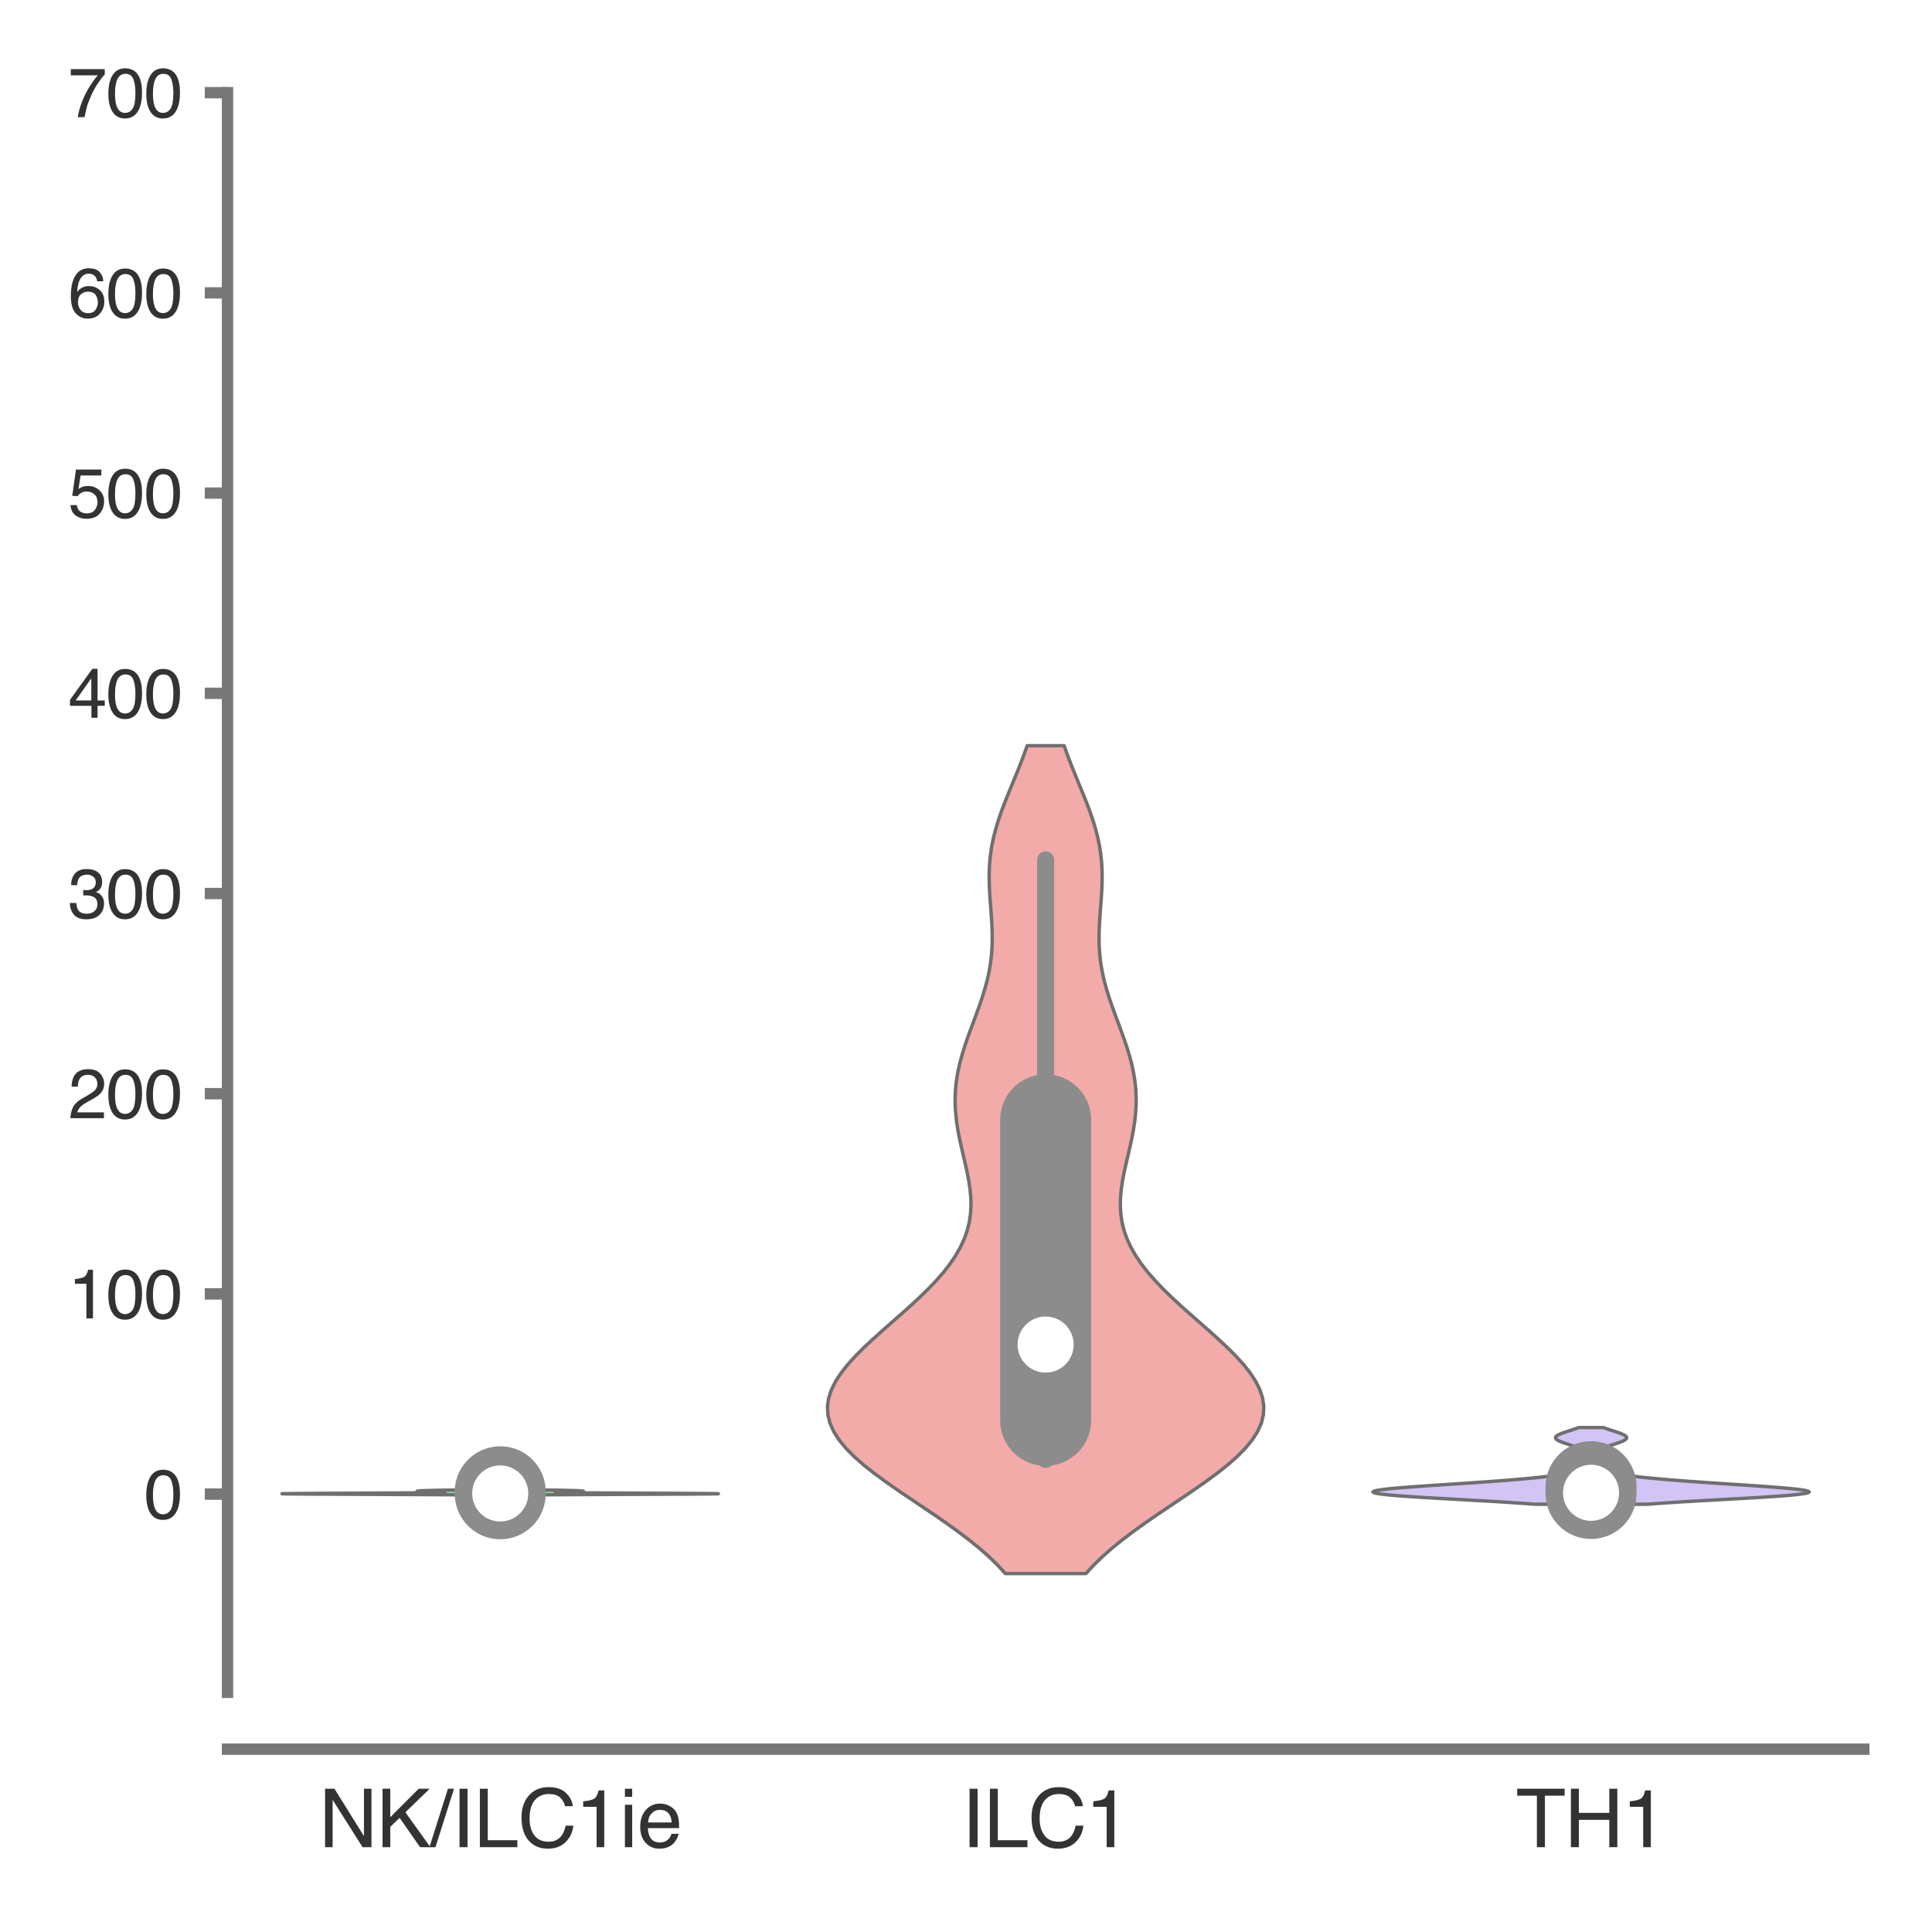 <?xml version="1.0" encoding="utf-8" standalone="no"?>
<!DOCTYPE svg PUBLIC "-//W3C//DTD SVG 1.1//EN"
  "http://www.w3.org/Graphics/SVG/1.1/DTD/svg11.dtd">
<svg xmlns:xlink="http://www.w3.org/1999/xlink" width="84.96pt" height="84.96pt" viewBox="0 0 84.96 84.96" xmlns="http://www.w3.org/2000/svg" version="1.1">
 <defs>
  <style type="text/css">*{stroke-linejoin: round; stroke-linecap: butt}</style>
 </defs>
 <g id="figure_1">
  <g id="patch_1">
   <path d="M 0 84.96 
L 84.96 84.96 
L 84.96 0 
L 0 0 
z
" style="fill: #ffffff"/>
  </g>
  <g id="axes_1">
   <g id="patch_2">
    <path d="M 10.005 74.42 
L 81.96 74.42 
L 81.96 4.076 
L 10.005 4.076 
z
" style="fill: #ffffff"/>
   </g>
   <g id="matplotlib.axis_1">
    <g id="xtick_1">
     <g id="text_1">
      <!-- NK/ILC1ie -->
      <g style="fill: #333333" transform="translate(14.022 81.23) scale(0.035 -0.035)">
       <defs>
        <path id="Helvetica-4e" d="M 488 4591 
L 1222 4591 
L 3541 872 
L 3541 4591 
L 4131 4591 
L 4131 0 
L 3434 0 
L 1081 3716 
L 1081 0 
L 488 0 
L 488 4591 
z
M 2269 4591 
L 2269 4591 
z
" transform="scale(0.016)"/>
        <path id="Helvetica-4b" d="M 488 4591 
L 1094 4591 
L 1094 2353 
L 3331 4591 
L 4191 4591 
L 2281 2741 
L 4244 0 
L 3434 0 
L 1828 2303 
L 1094 1600 
L 1094 0 
L 488 0 
L 488 4591 
z
" transform="scale(0.016)"/>
        <path id="Helvetica-2f" d="M 1456 4591 
L 1931 4591 
L 475 0 
L 0 0 
L 1456 4591 
z
" transform="scale(0.016)"/>
        <path id="Helvetica-49" d="M 628 4591 
L 1256 4591 
L 1256 0 
L 628 0 
L 628 4591 
z
" transform="scale(0.016)"/>
        <path id="Helvetica-4c" d="M 488 4591 
L 1109 4591 
L 1109 547 
L 3434 547 
L 3434 0 
L 488 0 
L 488 4591 
z
" transform="scale(0.016)"/>
        <path id="Helvetica-43" d="M 2422 4716 
Q 3294 4716 3775 4256 
Q 4256 3797 4309 3213 
L 3703 3213 
Q 3600 3656 3292 3915 
Q 2984 4175 2428 4175 
Q 1750 4175 1333 3698 
Q 916 3222 916 2238 
Q 916 1431 1292 929 
Q 1669 428 2416 428 
Q 3103 428 3463 956 
Q 3653 1234 3747 1688 
L 4353 1688 
Q 4272 963 3816 472 
Q 3269 -119 2341 -119 
Q 1541 -119 997 366 
Q 281 1006 281 2344 
Q 281 3359 819 4009 
Q 1400 4716 2422 4716 
z
M 2297 4716 
L 2297 4716 
z
" transform="scale(0.016)"/>
        <path id="Helvetica-31" d="M 613 3169 
L 613 3600 
Q 1222 3659 1462 3798 
Q 1703 3938 1822 4456 
L 2266 4456 
L 2266 0 
L 1666 0 
L 1666 3169 
L 613 3169 
z
" transform="scale(0.016)"/>
        <path id="Helvetica-69" d="M 413 3331 
L 984 3331 
L 984 0 
L 413 0 
L 413 3331 
z
M 413 4591 
L 984 4591 
L 984 3953 
L 413 3953 
L 413 4591 
z
" transform="scale(0.016)"/>
        <path id="Helvetica-65" d="M 1806 3422 
Q 2163 3422 2497 3255 
Q 2831 3088 3006 2822 
Q 3175 2569 3231 2231 
Q 3281 2000 3281 1494 
L 828 1494 
Q 844 984 1069 676 
Q 1294 369 1766 369 
Q 2206 369 2469 659 
Q 2619 828 2681 1050 
L 3234 1050 
Q 3213 866 3089 639 
Q 2966 413 2813 269 
Q 2556 19 2178 -69 
Q 1975 -119 1719 -119 
Q 1094 -119 659 336 
Q 225 791 225 1609 
Q 225 2416 662 2919 
Q 1100 3422 1806 3422 
z
M 2703 1941 
Q 2669 2306 2544 2525 
Q 2313 2931 1772 2931 
Q 1384 2931 1121 2651 
Q 859 2372 844 1941 
L 2703 1941 
z
M 1753 3428 
L 1753 3428 
z
" transform="scale(0.016)"/>
       </defs>
       <use xlink:href="#Helvetica-4e"/>
       <use xlink:href="#Helvetica-4b" x="72.217"/>
       <use xlink:href="#Helvetica-2f" x="138.916"/>
       <use xlink:href="#Helvetica-49" x="166.699"/>
       <use xlink:href="#Helvetica-4c" x="194.482"/>
       <use xlink:href="#Helvetica-43" x="250.098"/>
       <use xlink:href="#Helvetica-31" x="322.314"/>
       <use xlink:href="#Helvetica-69" x="377.93"/>
       <use xlink:href="#Helvetica-65" x="400.146"/>
      </g>
     </g>
    </g>
    <g id="xtick_2">
     <g id="text_2">
      <!-- ILC1 -->
      <g style="fill: #333333" transform="translate(42.286 81.23) scale(0.035 -0.035)">
       <use xlink:href="#Helvetica-49"/>
       <use xlink:href="#Helvetica-4c" x="27.783"/>
       <use xlink:href="#Helvetica-43" x="83.398"/>
       <use xlink:href="#Helvetica-31" x="155.615"/>
      </g>
     </g>
    </g>
    <g id="xtick_3">
     <g id="text_3">
      <!-- TH1 -->
      <g style="fill: #333333" transform="translate(66.661 81.23) scale(0.035 -0.035)">
       <defs>
        <path id="Helvetica-54" d="M 3828 4591 
L 3828 4044 
L 2281 4044 
L 2281 0 
L 1650 0 
L 1650 4044 
L 103 4044 
L 103 4591 
L 3828 4591 
z
" transform="scale(0.016)"/>
        <path id="Helvetica-48" d="M 503 4591 
L 1131 4591 
L 1131 2694 
L 3519 2694 
L 3519 4591 
L 4147 4591 
L 4147 0 
L 3519 0 
L 3519 2147 
L 1131 2147 
L 1131 0 
L 503 0 
L 503 4591 
z
" transform="scale(0.016)"/>
       </defs>
       <use xlink:href="#Helvetica-54"/>
       <use xlink:href="#Helvetica-48" x="61.084"/>
       <use xlink:href="#Helvetica-31" x="133.301"/>
      </g>
     </g>
    </g>
   </g>
   <g id="matplotlib.axis_2">
    <g id="ytick_1">
     <g id="line2d_1">
      <defs>
       <path id="mf437ba7a4b" d="M 0 0 
L -1 0 
" style="stroke: #777777; stroke-width: 0.5"/>
      </defs>
      <g>
       <use xlink:href="#mf437ba7a4b" x="10.005" y="65.704" style="fill: #777777; stroke: #777777; stroke-width: 0.5"/>
      </g>
     </g>
     <g id="text_4">
      <!-- 0 -->
      <g style="fill: #333333" transform="translate(6.337 66.78) scale(0.03 -0.03)">
       <defs>
        <path id="Helvetica-30" d="M 1731 4475 
Q 2600 4475 2988 3759 
Q 3288 3206 3288 2244 
Q 3288 1331 3016 734 
Q 2622 -122 1728 -122 
Q 922 -122 528 578 
Q 200 1163 200 2147 
Q 200 2909 397 3456 
Q 766 4475 1731 4475 
z
M 1725 391 
Q 2163 391 2422 778 
Q 2681 1166 2681 2222 
Q 2681 2984 2493 3476 
Q 2306 3969 1766 3969 
Q 1269 3969 1039 3501 
Q 809 3034 809 2125 
Q 809 1441 956 1025 
Q 1181 391 1725 391 
z
" transform="scale(0.016)"/>
       </defs>
       <use xlink:href="#Helvetica-30"/>
      </g>
     </g>
    </g>
    <g id="ytick_2">
     <g id="line2d_2">
      <g>
       <use xlink:href="#mf437ba7a4b" x="10.005" y="56.9" style="fill: #777777; stroke: #777777; stroke-width: 0.5"/>
      </g>
     </g>
     <g id="text_5">
      <!-- 100 -->
      <g style="fill: #333333" transform="translate(3 57.976) scale(0.03 -0.03)">
       <use xlink:href="#Helvetica-31"/>
       <use xlink:href="#Helvetica-30" x="55.615"/>
       <use xlink:href="#Helvetica-30" x="111.23"/>
      </g>
     </g>
    </g>
    <g id="ytick_3">
     <g id="line2d_3">
      <g>
       <use xlink:href="#mf437ba7a4b" x="10.005" y="48.096" style="fill: #777777; stroke: #777777; stroke-width: 0.5"/>
      </g>
     </g>
     <g id="text_6">
      <!-- 200 -->
      <g style="fill: #333333" transform="translate(3 49.172) scale(0.03 -0.03)">
       <defs>
        <path id="Helvetica-32" d="M 200 0 
Q 231 578 439 1006 
Q 647 1434 1250 1784 
L 1850 2131 
Q 2253 2366 2416 2531 
Q 2672 2791 2672 3125 
Q 2672 3516 2437 3745 
Q 2203 3975 1813 3975 
Q 1234 3975 1013 3538 
Q 894 3303 881 2888 
L 309 2888 
Q 319 3472 525 3841 
Q 891 4491 1816 4491 
Q 2584 4491 2939 4075 
Q 3294 3659 3294 3150 
Q 3294 2613 2916 2231 
Q 2697 2009 2131 1694 
L 1703 1456 
Q 1397 1288 1222 1134 
Q 909 863 828 531 
L 3272 531 
L 3272 0 
L 200 0 
z
" transform="scale(0.016)"/>
       </defs>
       <use xlink:href="#Helvetica-32"/>
       <use xlink:href="#Helvetica-30" x="55.615"/>
       <use xlink:href="#Helvetica-30" x="111.23"/>
      </g>
     </g>
    </g>
    <g id="ytick_4">
     <g id="line2d_4">
      <g>
       <use xlink:href="#mf437ba7a4b" x="10.005" y="39.292" style="fill: #777777; stroke: #777777; stroke-width: 0.5"/>
      </g>
     </g>
     <g id="text_7">
      <!-- 300 -->
      <g style="fill: #333333" transform="translate(3 40.368) scale(0.03 -0.03)">
       <defs>
        <path id="Helvetica-33" d="M 1663 -122 
Q 869 -122 511 314 
Q 153 750 153 1375 
L 741 1375 
Q 778 941 903 744 
Q 1122 391 1694 391 
Q 2138 391 2406 628 
Q 2675 866 2675 1241 
Q 2675 1703 2392 1887 
Q 2109 2072 1606 2072 
Q 1550 2072 1492 2070 
Q 1434 2069 1375 2066 
L 1375 2563 
Q 1463 2553 1522 2550 
Q 1581 2547 1650 2547 
Q 1966 2547 2169 2647 
Q 2525 2822 2525 3272 
Q 2525 3606 2287 3787 
Q 2050 3969 1734 3969 
Q 1172 3969 956 3594 
Q 838 3388 822 3006 
L 266 3006 
Q 266 3506 466 3856 
Q 809 4481 1675 4481 
Q 2359 4481 2734 4176 
Q 3109 3872 3109 3294 
Q 3109 2881 2888 2625 
Q 2750 2466 2531 2375 
Q 2884 2278 3082 2001 
Q 3281 1725 3281 1325 
Q 3281 684 2859 281 
Q 2438 -122 1663 -122 
z
" transform="scale(0.016)"/>
       </defs>
       <use xlink:href="#Helvetica-33"/>
       <use xlink:href="#Helvetica-30" x="55.615"/>
       <use xlink:href="#Helvetica-30" x="111.23"/>
      </g>
     </g>
    </g>
    <g id="ytick_5">
     <g id="line2d_5">
      <g>
       <use xlink:href="#mf437ba7a4b" x="10.005" y="30.488" style="fill: #777777; stroke: #777777; stroke-width: 0.5"/>
      </g>
     </g>
     <g id="text_8">
      <!-- 400 -->
      <g style="fill: #333333" transform="translate(3 31.564) scale(0.03 -0.03)">
       <defs>
        <path id="Helvetica-34" d="M 2116 1584 
L 2116 3613 
L 681 1584 
L 2116 1584 
z
M 2125 0 
L 2125 1094 
L 163 1094 
L 163 1644 
L 2213 4488 
L 2688 4488 
L 2688 1584 
L 3347 1584 
L 3347 1094 
L 2688 1094 
L 2688 0 
L 2125 0 
z
" transform="scale(0.016)"/>
       </defs>
       <use xlink:href="#Helvetica-34"/>
       <use xlink:href="#Helvetica-30" x="55.615"/>
       <use xlink:href="#Helvetica-30" x="111.23"/>
      </g>
     </g>
    </g>
    <g id="ytick_6">
     <g id="line2d_6">
      <g>
       <use xlink:href="#mf437ba7a4b" x="10.005" y="21.684" style="fill: #777777; stroke: #777777; stroke-width: 0.5"/>
      </g>
     </g>
     <g id="text_9">
      <!-- 500 -->
      <g style="fill: #333333" transform="translate(3 22.76) scale(0.03 -0.03)">
       <defs>
        <path id="Helvetica-35" d="M 791 1141 
Q 847 659 1238 475 
Q 1438 381 1700 381 
Q 2200 381 2440 700 
Q 2681 1019 2681 1406 
Q 2681 1875 2395 2131 
Q 2109 2388 1709 2388 
Q 1419 2388 1211 2275 
Q 1003 2163 856 1963 
L 369 1991 
L 709 4400 
L 3034 4400 
L 3034 3856 
L 1131 3856 
L 941 2613 
Q 1097 2731 1238 2791 
Q 1488 2894 1816 2894 
Q 2431 2894 2859 2497 
Q 3288 2100 3288 1491 
Q 3288 856 2895 371 
Q 2503 -113 1644 -113 
Q 1097 -113 676 195 
Q 256 503 206 1141 
L 791 1141 
z
" transform="scale(0.016)"/>
       </defs>
       <use xlink:href="#Helvetica-35"/>
       <use xlink:href="#Helvetica-30" x="55.615"/>
       <use xlink:href="#Helvetica-30" x="111.23"/>
      </g>
     </g>
    </g>
    <g id="ytick_7">
     <g id="line2d_7">
      <g>
       <use xlink:href="#mf437ba7a4b" x="10.005" y="12.88" style="fill: #777777; stroke: #777777; stroke-width: 0.5"/>
      </g>
     </g>
     <g id="text_10">
      <!-- 600 -->
      <g style="fill: #333333" transform="translate(3 13.956) scale(0.03 -0.03)">
       <defs>
        <path id="Helvetica-36" d="M 1872 4494 
Q 2622 4494 2917 4105 
Q 3213 3716 3213 3303 
L 2656 3303 
Q 2606 3569 2497 3719 
Q 2294 4000 1881 4000 
Q 1409 4000 1131 3564 
Q 853 3128 822 2316 
Q 1016 2600 1309 2741 
Q 1578 2866 1909 2866 
Q 2472 2866 2890 2506 
Q 3309 2147 3309 1434 
Q 3309 825 2912 354 
Q 2516 -116 1781 -116 
Q 1153 -116 697 361 
Q 241 838 241 1966 
Q 241 2800 444 3381 
Q 834 4494 1872 4494 
z
M 1831 384 
Q 2275 384 2495 682 
Q 2716 981 2716 1388 
Q 2716 1731 2519 2042 
Q 2322 2353 1803 2353 
Q 1441 2353 1167 2112 
Q 894 1872 894 1388 
Q 894 963 1142 673 
Q 1391 384 1831 384 
z
" transform="scale(0.016)"/>
       </defs>
       <use xlink:href="#Helvetica-36"/>
       <use xlink:href="#Helvetica-30" x="55.615"/>
       <use xlink:href="#Helvetica-30" x="111.23"/>
      </g>
     </g>
    </g>
    <g id="ytick_8">
     <g id="line2d_8">
      <g>
       <use xlink:href="#mf437ba7a4b" x="10.005" y="4.076" style="fill: #777777; stroke: #777777; stroke-width: 0.5"/>
      </g>
     </g>
     <g id="text_11">
      <!-- 700 -->
      <g style="fill: #333333" transform="translate(3 5.152) scale(0.03 -0.03)">
       <defs>
        <path id="Helvetica-37" d="M 3347 4400 
L 3347 3909 
Q 3131 3700 2773 3181 
Q 2416 2663 2141 2063 
Q 1869 1478 1728 997 
Q 1638 688 1494 0 
L 872 0 
Q 1084 1281 1809 2550 
Q 2238 3294 2709 3834 
L 234 3834 
L 234 4400 
L 3347 4400 
z
" transform="scale(0.016)"/>
       </defs>
       <use xlink:href="#Helvetica-37"/>
       <use xlink:href="#Helvetica-30" x="55.615"/>
       <use xlink:href="#Helvetica-30" x="111.23"/>
      </g>
     </g>
    </g>
   </g>
   <g id="PolyCollection_1">
    <defs>
     <path id="m25109ae7cf" d="M 23.69 -19.224 
L 20.306 -19.224 
L 20 -19.226 
L 19.66 -19.228 
L 19.287 -19.231 
L 18.882 -19.233 
L 18.448 -19.235 
L 17.988 -19.238 
L 17.506 -19.24 
L 17.008 -19.242 
L 16.501 -19.245 
L 15.991 -19.247 
L 15.486 -19.249 
L 14.994 -19.251 
L 14.524 -19.254 
L 14.083 -19.256 
L 13.679 -19.258 
L 13.321 -19.261 
L 13.014 -19.263 
L 12.764 -19.265 
L 12.577 -19.268 
L 12.456 -19.27 
L 12.404 -19.272 
L 12.421 -19.274 
L 12.506 -19.277 
L 12.66 -19.279 
L 12.876 -19.281 
L 13.152 -19.284 
L 13.481 -19.286 
L 13.856 -19.288 
L 14.269 -19.291 
L 14.712 -19.293 
L 15.175 -19.295 
L 15.648 -19.298 
L 16.124 -19.3 
L 16.591 -19.302 
L 17.043 -19.304 
L 17.472 -19.307 
L 17.869 -19.309 
L 18.231 -19.311 
L 18.553 -19.314 
L 18.83 -19.316 
L 19.063 -19.318 
L 19.249 -19.321 
L 19.391 -19.323 
L 19.49 -19.325 
L 19.549 -19.327 
L 19.571 -19.33 
L 19.562 -19.332 
L 19.526 -19.334 
L 19.467 -19.337 
L 19.391 -19.339 
L 19.304 -19.341 
L 19.208 -19.344 
L 19.109 -19.346 
L 19.01 -19.348 
L 18.914 -19.351 
L 18.824 -19.353 
L 18.74 -19.355 
L 18.664 -19.357 
L 18.596 -19.36 
L 18.538 -19.362 
L 18.488 -19.364 
L 18.446 -19.367 
L 18.413 -19.369 
L 18.386 -19.371 
L 18.366 -19.374 
L 18.352 -19.376 
L 18.343 -19.378 
L 18.339 -19.38 
L 18.34 -19.383 
L 18.344 -19.385 
L 18.353 -19.387 
L 18.366 -19.39 
L 18.382 -19.392 
L 18.402 -19.394 
L 18.427 -19.397 
L 18.456 -19.399 
L 18.491 -19.401 
L 18.532 -19.404 
L 18.58 -19.406 
L 18.636 -19.408 
L 18.701 -19.41 
L 18.776 -19.413 
L 18.862 -19.415 
L 18.96 -19.417 
L 19.07 -19.42 
L 19.191 -19.422 
L 19.323 -19.424 
L 19.466 -19.427 
L 19.618 -19.429 
L 19.777 -19.431 
L 19.942 -19.433 
L 20.11 -19.436 
L 20.278 -19.438 
L 20.445 -19.44 
L 20.609 -19.443 
L 20.766 -19.445 
L 20.916 -19.447 
L 21.056 -19.45 
L 21.186 -19.452 
L 22.809 -19.452 
L 22.809 -19.452 
L 22.939 -19.45 
L 23.079 -19.447 
L 23.229 -19.445 
L 23.386 -19.443 
L 23.55 -19.44 
L 23.717 -19.438 
L 23.886 -19.436 
L 24.053 -19.433 
L 24.218 -19.431 
L 24.377 -19.429 
L 24.529 -19.427 
L 24.672 -19.424 
L 24.804 -19.422 
L 24.925 -19.42 
L 25.035 -19.417 
L 25.133 -19.415 
L 25.219 -19.413 
L 25.294 -19.41 
L 25.359 -19.408 
L 25.415 -19.406 
L 25.463 -19.404 
L 25.504 -19.401 
L 25.539 -19.399 
L 25.568 -19.397 
L 25.593 -19.394 
L 25.613 -19.392 
L 25.629 -19.39 
L 25.642 -19.387 
L 25.651 -19.385 
L 25.655 -19.383 
L 25.656 -19.38 
L 25.652 -19.378 
L 25.643 -19.376 
L 25.629 -19.374 
L 25.609 -19.371 
L 25.583 -19.369 
L 25.549 -19.367 
L 25.507 -19.364 
L 25.457 -19.362 
L 25.399 -19.36 
L 25.331 -19.357 
L 25.255 -19.355 
L 25.172 -19.353 
L 25.081 -19.351 
L 24.985 -19.348 
L 24.886 -19.346 
L 24.787 -19.344 
L 24.691 -19.341 
L 24.604 -19.339 
L 24.528 -19.337 
L 24.469 -19.334 
L 24.433 -19.332 
L 24.424 -19.33 
L 24.446 -19.327 
L 24.505 -19.325 
L 24.604 -19.323 
L 24.746 -19.321 
L 24.932 -19.318 
L 25.165 -19.316 
L 25.443 -19.314 
L 25.764 -19.311 
L 26.126 -19.309 
L 26.523 -19.307 
L 26.952 -19.304 
L 27.404 -19.302 
L 27.871 -19.3 
L 28.347 -19.298 
L 28.821 -19.295 
L 29.283 -19.293 
L 29.726 -19.291 
L 30.139 -19.288 
L 30.514 -19.286 
L 30.843 -19.284 
L 31.119 -19.281 
L 31.336 -19.279 
L 31.489 -19.277 
L 31.575 -19.274 
L 31.591 -19.272 
L 31.539 -19.27 
L 31.418 -19.268 
L 31.231 -19.265 
L 30.981 -19.263 
L 30.674 -19.261 
L 30.316 -19.258 
L 29.912 -19.256 
L 29.471 -19.254 
L 29.001 -19.251 
L 28.509 -19.249 
L 28.004 -19.247 
L 27.494 -19.245 
L 26.987 -19.242 
L 26.489 -19.24 
L 26.008 -19.238 
L 25.547 -19.235 
L 25.113 -19.233 
L 24.708 -19.231 
L 24.335 -19.228 
L 23.995 -19.226 
L 23.69 -19.224 
z
" style="stroke: #6f6f6f; stroke-width: 0.15"/>
    </defs>
    <g clip-path="url(#p73c1d26020)">
     <use xlink:href="#m25109ae7cf" x="0" y="84.96" style="fill: #98daa7; stroke: #6f6f6f; stroke-width: 0.15"/>
    </g>
   </g>
   <g id="PolyCollection_2">
    <defs>
     <path id="m01a19d2c86" d="M 47.753 -15.761 
L 44.212 -15.761 
L 43.874 -16.129 
L 43.496 -16.497 
L 43.08 -16.865 
L 42.628 -17.232 
L 42.144 -17.6 
L 41.633 -17.968 
L 41.101 -18.336 
L 40.556 -18.703 
L 40.008 -19.071 
L 39.465 -19.439 
L 38.939 -19.807 
L 38.439 -20.174 
L 37.975 -20.542 
L 37.558 -20.91 
L 37.195 -21.278 
L 36.894 -21.645 
L 36.66 -22.013 
L 36.496 -22.381 
L 36.406 -22.749 
L 36.388 -23.116 
L 36.442 -23.484 
L 36.564 -23.852 
L 36.748 -24.22 
L 36.989 -24.587 
L 37.28 -24.955 
L 37.613 -25.323 
L 37.98 -25.691 
L 38.372 -26.058 
L 38.781 -26.426 
L 39.199 -26.794 
L 39.618 -27.162 
L 40.03 -27.529 
L 40.428 -27.897 
L 40.806 -28.265 
L 41.158 -28.633 
L 41.48 -29 
L 41.768 -29.368 
L 42.018 -29.736 
L 42.229 -30.104 
L 42.4 -30.471 
L 42.531 -30.839 
L 42.623 -31.207 
L 42.678 -31.575 
L 42.699 -31.942 
L 42.69 -32.31 
L 42.655 -32.678 
L 42.6 -33.046 
L 42.529 -33.413 
L 42.448 -33.781 
L 42.362 -34.149 
L 42.277 -34.517 
L 42.196 -34.884 
L 42.125 -35.252 
L 42.068 -35.62 
L 42.027 -35.988 
L 42.004 -36.355 
L 42.002 -36.723 
L 42.021 -37.091 
L 42.062 -37.459 
L 42.124 -37.826 
L 42.205 -38.194 
L 42.303 -38.562 
L 42.417 -38.93 
L 42.542 -39.297 
L 42.675 -39.665 
L 42.812 -40.033 
L 42.949 -40.401 
L 43.082 -40.768 
L 43.206 -41.136 
L 43.318 -41.504 
L 43.416 -41.871 
L 43.497 -42.239 
L 43.559 -42.607 
L 43.602 -42.975 
L 43.627 -43.342 
L 43.634 -43.71 
L 43.628 -44.078 
L 43.61 -44.446 
L 43.585 -44.813 
L 43.557 -45.181 
L 43.53 -45.549 
L 43.509 -45.917 
L 43.498 -46.284 
L 43.501 -46.652 
L 43.52 -47.02 
L 43.557 -47.388 
L 43.613 -47.755 
L 43.689 -48.123 
L 43.783 -48.491 
L 43.894 -48.859 
L 44.019 -49.226 
L 44.156 -49.594 
L 44.301 -49.962 
L 44.452 -50.33 
L 44.604 -50.697 
L 44.754 -51.065 
L 44.9 -51.433 
L 45.039 -51.801 
L 45.17 -52.168 
L 46.795 -52.168 
L 46.795 -52.168 
L 46.925 -51.801 
L 47.065 -51.433 
L 47.211 -51.065 
L 47.361 -50.697 
L 47.513 -50.33 
L 47.663 -49.962 
L 47.809 -49.594 
L 47.946 -49.226 
L 48.071 -48.859 
L 48.182 -48.491 
L 48.276 -48.123 
L 48.352 -47.755 
L 48.408 -47.388 
L 48.445 -47.02 
L 48.464 -46.652 
L 48.467 -46.284 
L 48.456 -45.917 
L 48.435 -45.549 
L 48.408 -45.181 
L 48.38 -44.813 
L 48.355 -44.446 
L 48.337 -44.078 
L 48.331 -43.71 
L 48.338 -43.342 
L 48.363 -42.975 
L 48.406 -42.607 
L 48.468 -42.239 
L 48.549 -41.871 
L 48.646 -41.504 
L 48.759 -41.136 
L 48.883 -40.768 
L 49.016 -40.401 
L 49.153 -40.033 
L 49.29 -39.665 
L 49.423 -39.297 
L 49.548 -38.93 
L 49.662 -38.562 
L 49.76 -38.194 
L 49.841 -37.826 
L 49.903 -37.459 
L 49.944 -37.091 
L 49.963 -36.723 
L 49.961 -36.355 
L 49.938 -35.988 
L 49.897 -35.62 
L 49.839 -35.252 
L 49.769 -34.884 
L 49.688 -34.517 
L 49.603 -34.149 
L 49.517 -33.781 
L 49.436 -33.413 
L 49.365 -33.046 
L 49.31 -32.678 
L 49.275 -32.31 
L 49.266 -31.942 
L 49.287 -31.575 
L 49.342 -31.207 
L 49.434 -30.839 
L 49.565 -30.471 
L 49.736 -30.104 
L 49.947 -29.736 
L 50.197 -29.368 
L 50.485 -29 
L 50.807 -28.633 
L 51.159 -28.265 
L 51.537 -27.897 
L 51.935 -27.529 
L 52.347 -27.162 
L 52.766 -26.794 
L 53.184 -26.426 
L 53.593 -26.058 
L 53.985 -25.691 
L 54.352 -25.323 
L 54.685 -24.955 
L 54.976 -24.587 
L 55.217 -24.22 
L 55.401 -23.852 
L 55.523 -23.484 
L 55.576 -23.116 
L 55.559 -22.749 
L 55.468 -22.381 
L 55.305 -22.013 
L 55.071 -21.645 
L 54.77 -21.278 
L 54.407 -20.91 
L 53.989 -20.542 
L 53.526 -20.174 
L 53.026 -19.807 
L 52.5 -19.439 
L 51.957 -19.071 
L 51.409 -18.703 
L 50.864 -18.336 
L 50.332 -17.968 
L 49.821 -17.6 
L 49.337 -17.232 
L 48.885 -16.865 
L 48.469 -16.497 
L 48.091 -16.129 
L 47.753 -15.761 
z
" style="stroke: #6f6f6f; stroke-width: 0.15"/>
    </defs>
    <g clip-path="url(#p73c1d26020)">
     <use xlink:href="#m01a19d2c86" x="0" y="84.96" style="fill: #f2aba8; stroke: #6f6f6f; stroke-width: 0.15"/>
    </g>
   </g>
   <g id="PolyCollection_3">
    <defs>
     <path id="m51a5d2efdd" d="M 72.425 -18.81 
L 67.51 -18.81 
L 67.054 -18.844 
L 66.553 -18.878 
L 66.013 -18.913 
L 65.44 -18.947 
L 64.844 -18.981 
L 64.236 -19.015 
L 63.627 -19.049 
L 63.033 -19.083 
L 62.468 -19.117 
L 61.947 -19.151 
L 61.482 -19.185 
L 61.087 -19.219 
L 60.772 -19.253 
L 60.546 -19.287 
L 60.412 -19.321 
L 60.373 -19.355 
L 60.429 -19.389 
L 60.574 -19.423 
L 60.803 -19.457 
L 61.106 -19.492 
L 61.474 -19.526 
L 61.893 -19.56 
L 62.354 -19.594 
L 62.844 -19.628 
L 63.351 -19.662 
L 63.865 -19.696 
L 64.378 -19.73 
L 64.881 -19.764 
L 65.369 -19.798 
L 65.835 -19.832 
L 66.278 -19.866 
L 66.693 -19.9 
L 67.079 -19.934 
L 67.435 -19.968 
L 67.762 -20.002 
L 68.06 -20.036 
L 68.328 -20.07 
L 68.569 -20.105 
L 68.784 -20.139 
L 68.973 -20.173 
L 69.139 -20.207 
L 69.283 -20.241 
L 69.407 -20.275 
L 69.513 -20.309 
L 69.602 -20.343 
L 69.676 -20.377 
L 69.738 -20.411 
L 69.788 -20.445 
L 69.829 -20.479 
L 69.861 -20.513 
L 69.887 -20.547 
L 69.906 -20.581 
L 69.921 -20.615 
L 69.932 -20.649 
L 69.94 -20.684 
L 69.944 -20.718 
L 69.946 -20.752 
L 69.946 -20.786 
L 69.943 -20.82 
L 69.938 -20.854 
L 69.93 -20.888 
L 69.918 -20.922 
L 69.903 -20.956 
L 69.884 -20.99 
L 69.859 -21.024 
L 69.829 -21.058 
L 69.792 -21.092 
L 69.748 -21.126 
L 69.696 -21.16 
L 69.635 -21.194 
L 69.566 -21.228 
L 69.489 -21.262 
L 69.403 -21.297 
L 69.311 -21.331 
L 69.212 -21.365 
L 69.109 -21.399 
L 69.004 -21.433 
L 68.9 -21.467 
L 68.798 -21.501 
L 68.703 -21.535 
L 68.616 -21.569 
L 68.541 -21.603 
L 68.48 -21.637 
L 68.436 -21.671 
L 68.409 -21.705 
L 68.401 -21.739 
L 68.413 -21.773 
L 68.443 -21.807 
L 68.491 -21.841 
L 68.554 -21.876 
L 68.632 -21.91 
L 68.72 -21.944 
L 68.817 -21.978 
L 68.919 -22.012 
L 69.024 -22.046 
L 69.129 -22.08 
L 69.231 -22.114 
L 69.329 -22.148 
L 69.42 -22.182 
L 70.515 -22.182 
L 70.515 -22.182 
L 70.606 -22.148 
L 70.704 -22.114 
L 70.806 -22.08 
L 70.91 -22.046 
L 71.015 -22.012 
L 71.117 -21.978 
L 71.214 -21.944 
L 71.303 -21.91 
L 71.38 -21.876 
L 71.444 -21.841 
L 71.492 -21.807 
L 71.522 -21.773 
L 71.533 -21.739 
L 71.525 -21.705 
L 71.499 -21.671 
L 71.454 -21.637 
L 71.393 -21.603 
L 71.319 -21.569 
L 71.232 -21.535 
L 71.136 -21.501 
L 71.035 -21.467 
L 70.93 -21.433 
L 70.825 -21.399 
L 70.723 -21.365 
L 70.624 -21.331 
L 70.531 -21.297 
L 70.446 -21.262 
L 70.368 -21.228 
L 70.299 -21.194 
L 70.239 -21.16 
L 70.187 -21.126 
L 70.143 -21.092 
L 70.106 -21.058 
L 70.075 -21.024 
L 70.051 -20.99 
L 70.031 -20.956 
L 70.016 -20.922 
L 70.005 -20.888 
L 69.997 -20.854 
L 69.991 -20.82 
L 69.989 -20.786 
L 69.988 -20.752 
L 69.99 -20.718 
L 69.995 -20.684 
L 70.002 -20.649 
L 70.013 -20.615 
L 70.028 -20.581 
L 70.048 -20.547 
L 70.073 -20.513 
L 70.106 -20.479 
L 70.146 -20.445 
L 70.197 -20.411 
L 70.258 -20.377 
L 70.333 -20.343 
L 70.422 -20.309 
L 70.528 -20.275 
L 70.652 -20.241 
L 70.796 -20.207 
L 70.961 -20.173 
L 71.151 -20.139 
L 71.365 -20.105 
L 71.606 -20.07 
L 71.875 -20.036 
L 72.172 -20.002 
L 72.499 -19.968 
L 72.856 -19.934 
L 73.242 -19.9 
L 73.657 -19.866 
L 74.099 -19.832 
L 74.566 -19.798 
L 75.053 -19.764 
L 75.556 -19.73 
L 76.069 -19.696 
L 76.584 -19.662 
L 77.091 -19.628 
L 77.581 -19.594 
L 78.041 -19.56 
L 78.461 -19.526 
L 78.828 -19.492 
L 79.132 -19.457 
L 79.36 -19.423 
L 79.506 -19.389 
L 79.561 -19.355 
L 79.523 -19.321 
L 79.389 -19.287 
L 79.162 -19.253 
L 78.848 -19.219 
L 78.453 -19.185 
L 77.988 -19.151 
L 77.466 -19.117 
L 76.901 -19.083 
L 76.307 -19.049 
L 75.699 -19.015 
L 75.091 -18.981 
L 74.494 -18.947 
L 73.922 -18.913 
L 73.381 -18.878 
L 72.881 -18.844 
L 72.425 -18.81 
z
" style="stroke: #6f6f6f; stroke-width: 0.15"/>
    </defs>
    <g clip-path="url(#p73c1d26020)">
     <use xlink:href="#m51a5d2efdd" x="0" y="84.96" style="fill: #d3c4f6; stroke: #6f6f6f; stroke-width: 0.15"/>
    </g>
   </g>
   <g id="line2d_9">
    <path d="M 21.998 65.704 
L 21.998 65.541 
" clip-path="url(#p73c1d26020)" style="fill: none; stroke: #8c8c8c; stroke-width: 0.75; stroke-linecap: round"/>
   </g>
   <g id="line2d_10">
    <path d="M 21.998 65.688 
L 21.998 65.601 
" clip-path="url(#p73c1d26020)" style="fill: none; stroke: #8c8c8c; stroke-width: 4; stroke-linecap: round"/>
   </g>
   <g id="line2d_11">
    <path d="M 21.998 65.675 
" clip-path="url(#p73c1d26020)" style="fill: none; stroke: #6f6f6f; stroke-width: 1.2; stroke-linecap: round"/>
    <defs>
     <path id="m5789b91b14" d="M 0 0.833 
C 0.221 0.833 0.433 0.746 0.589 0.589 
C 0.746 0.433 0.833 0.221 0.833 0 
C 0.833 -0.221 0.746 -0.433 0.589 -0.589 
C 0.433 -0.746 0.221 -0.833 0 -0.833 
C -0.221 -0.833 -0.433 -0.746 -0.589 -0.589 
C -0.746 -0.433 -0.833 -0.221 -0.833 0 
C -0.833 0.221 -0.746 0.433 -0.589 0.589 
C -0.433 0.746 -0.221 0.833 0 0.833 
z
" style="stroke: #ffffff; stroke-width: 0.8"/>
    </defs>
    <g clip-path="url(#p73c1d26020)">
     <use xlink:href="#m5789b91b14" x="21.998" y="65.675" style="fill: #ffffff; stroke: #ffffff; stroke-width: 0.8"/>
    </g>
   </g>
   <g id="line2d_12">
    <path d="M 45.982 64.175 
L 45.982 37.815 
" clip-path="url(#p73c1d26020)" style="fill: none; stroke: #8c8c8c; stroke-width: 0.75; stroke-linecap: round"/>
   </g>
   <g id="line2d_13">
    <path d="M 45.982 62.46 
L 45.982 49.243 
" clip-path="url(#p73c1d26020)" style="fill: none; stroke: #8c8c8c; stroke-width: 4; stroke-linecap: round"/>
   </g>
   <g id="line2d_14">
    <path d="M 45.982 59.128 
" clip-path="url(#p73c1d26020)" style="fill: none; stroke: #6f6f6f; stroke-width: 1.2; stroke-linecap: round"/>
    <g clip-path="url(#p73c1d26020)">
     <use xlink:href="#m5789b91b14" x="45.982" y="59.128" style="fill: #ffffff; stroke: #ffffff; stroke-width: 0.8"/>
    </g>
   </g>
   <g id="line2d_15">
    <path d="M 69.967 65.704 
L 69.967 65.176 
" clip-path="url(#p73c1d26020)" style="fill: none; stroke: #8c8c8c; stroke-width: 0.75; stroke-linecap: round"/>
   </g>
   <g id="line2d_16">
    <path d="M 69.967 65.676 
L 69.967 65.378 
" clip-path="url(#p73c1d26020)" style="fill: none; stroke: #8c8c8c; stroke-width: 4; stroke-linecap: round"/>
   </g>
   <g id="line2d_17">
    <path d="M 69.967 65.646 
" clip-path="url(#p73c1d26020)" style="fill: none; stroke: #6f6f6f; stroke-width: 1.2; stroke-linecap: round"/>
    <g clip-path="url(#p73c1d26020)">
     <use xlink:href="#m5789b91b14" x="69.967" y="65.646" style="fill: #ffffff; stroke: #ffffff; stroke-width: 0.8"/>
    </g>
   </g>
   <g id="patch_3">
    <path d="M 10.005 74.42 
L 10.005 4.076 
" style="fill: none; stroke: #777777; stroke-width: 0.5; stroke-linejoin: miter; stroke-linecap: square"/>
   </g>
   <g id="patch_4">
    <path d="M 10.005 76.92 
L 81.96 76.92 
" style="fill: none; stroke: #777777; stroke-width: 0.5; stroke-linejoin: miter; stroke-linecap: square"/>
   </g>
  </g>
 </g>
 <defs>
  <clipPath id="p73c1d26020">
   <rect x="10.005" y="4.076" width="71.955" height="70.343"/>
  </clipPath>
 </defs>
</svg>
